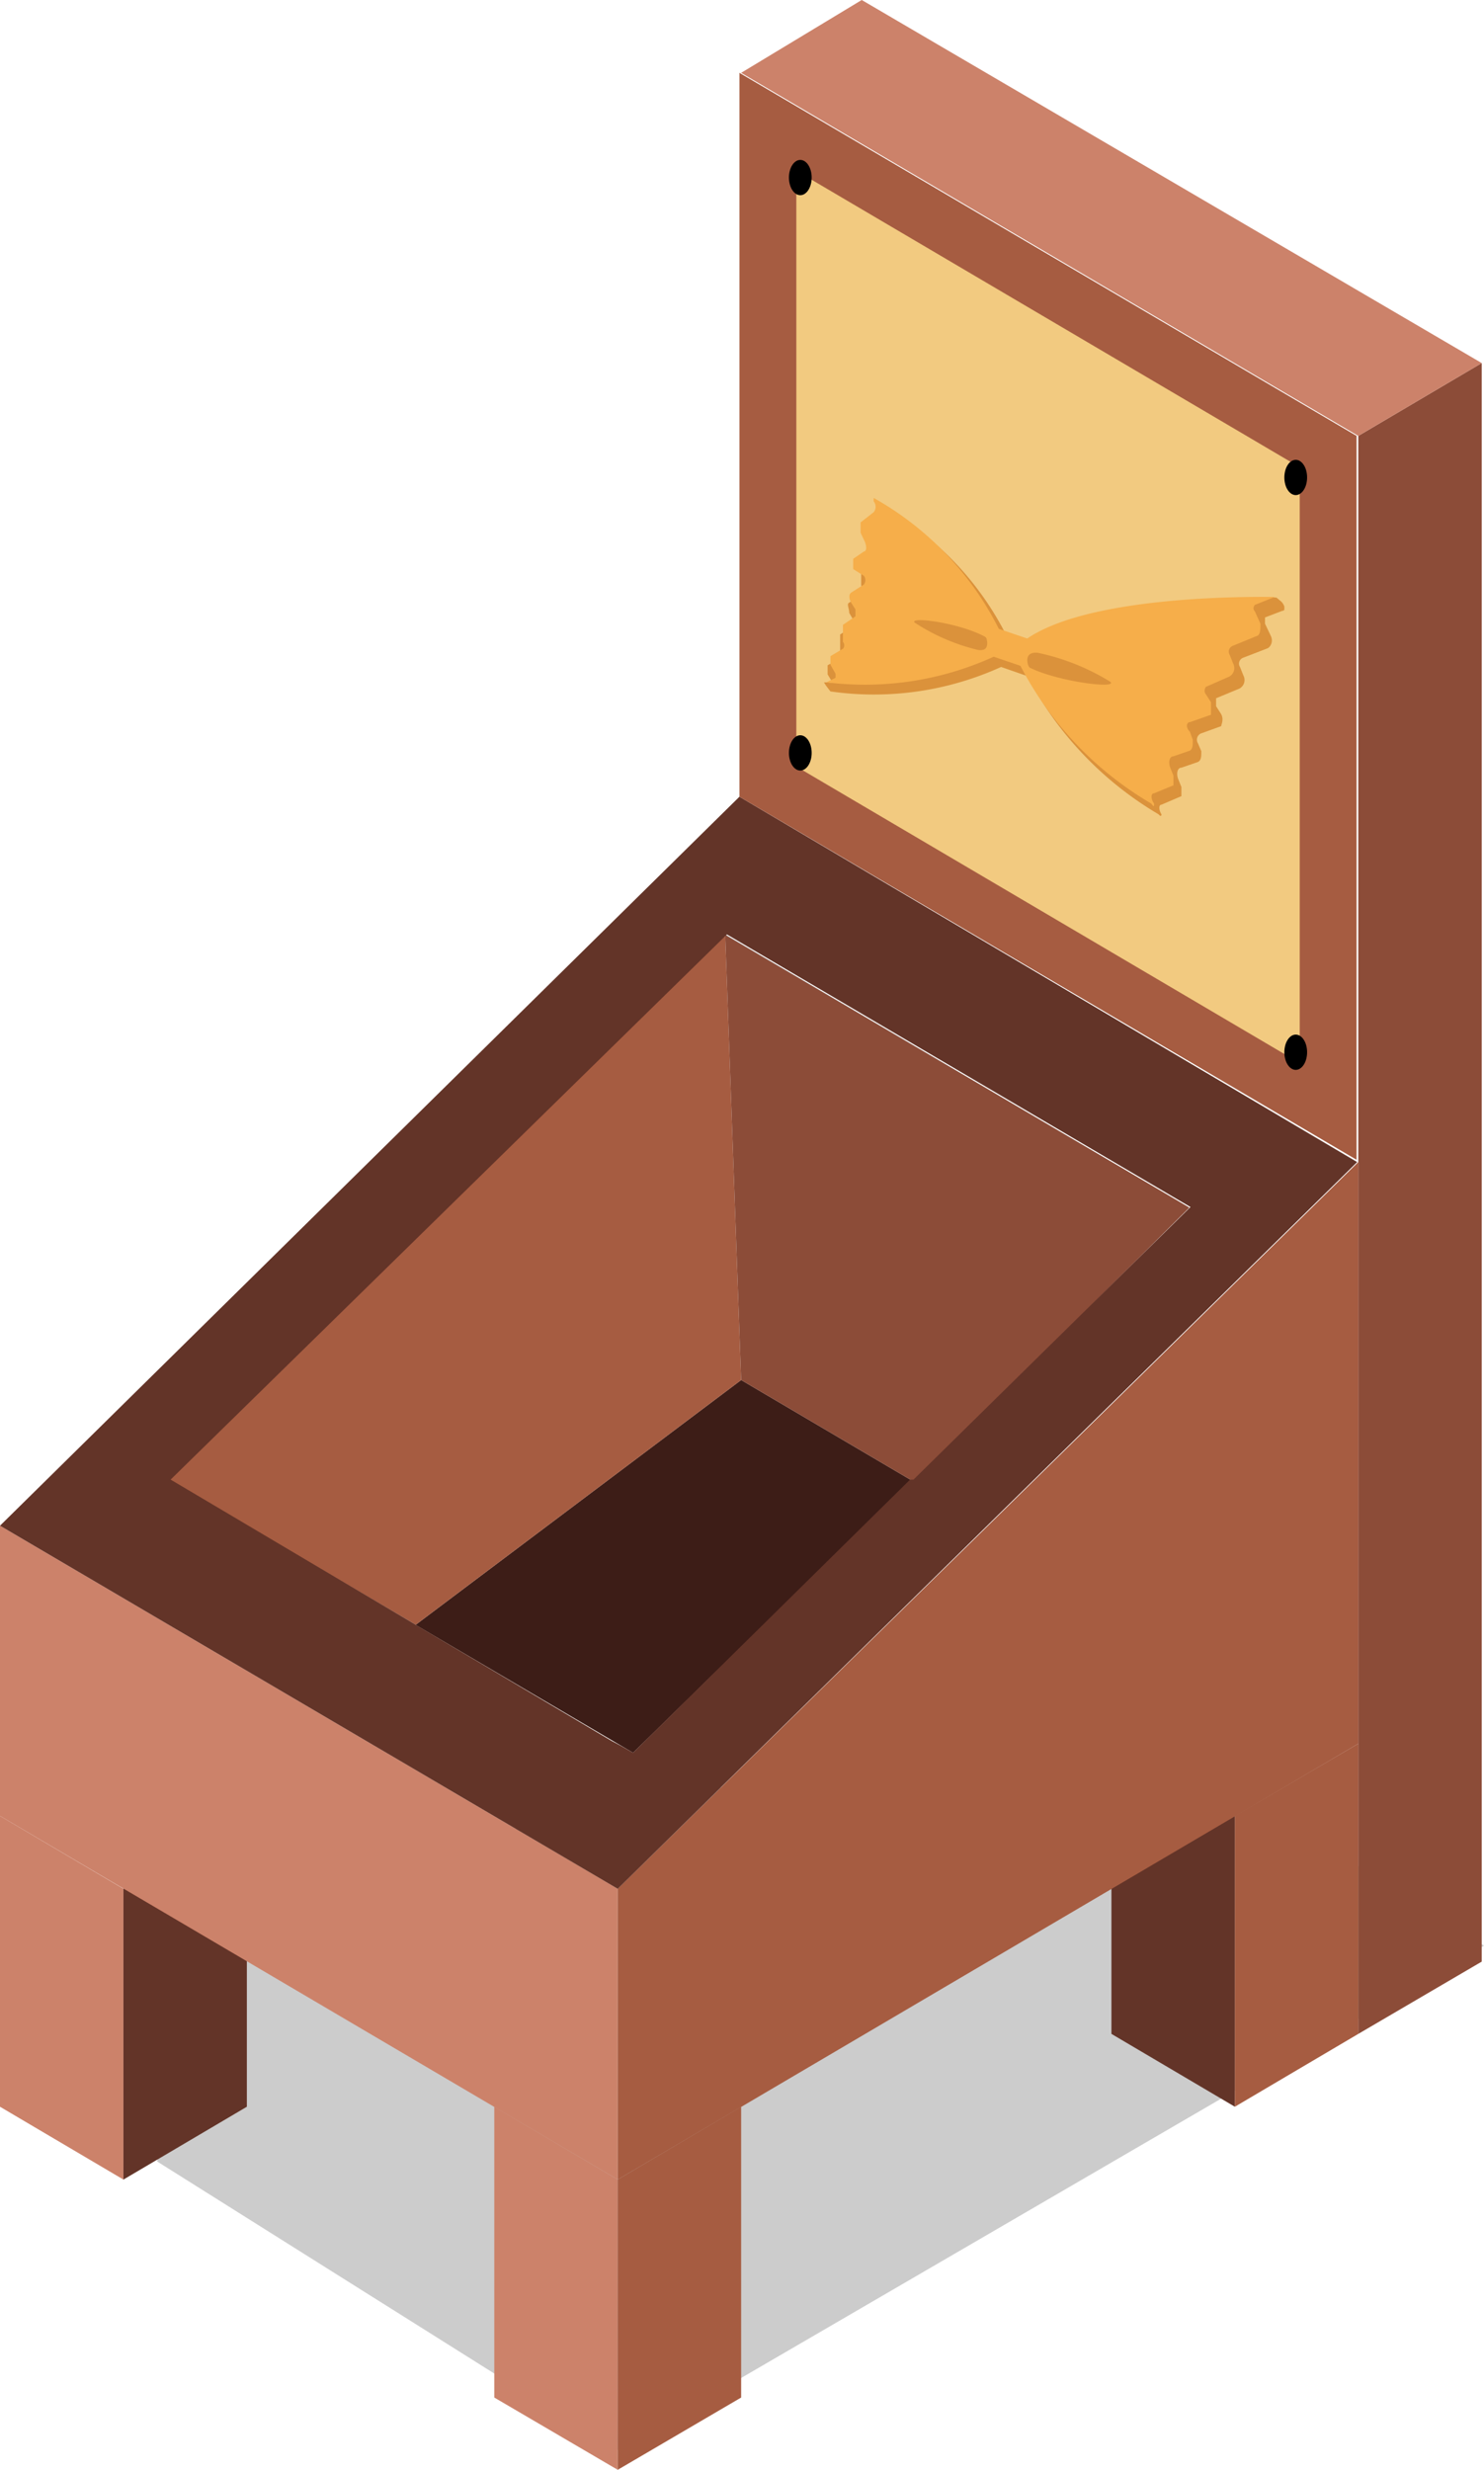 <svg xmlns="http://www.w3.org/2000/svg" viewBox="0 0 26.09 43.4"><defs><style>.cls-1{fill:#f2ca80;}.cls-2{opacity:0.2;}.cls-3{fill:#d99873;}.cls-4{fill:#cc826a;}.cls-5{fill:#633428;}.cls-6{fill:#a65c41;}.cls-7{fill:#734a26;}.cls-8{fill:#3d1d17;}.cls-9{fill:#8c4c38;}.cls-10{fill:none;}.cls-11{fill:#db923b;}.cls-12{fill:#f6ae4a;}</style></defs><g id="Layer_2" data-name="Layer 2"><g id="Layer_1-2" data-name="Layer 1"><polygon class="cls-1" points="13.95 2.85 13.62 13.44 22.88 18.88 22.9 8.11 13.95 2.85"/><g class="cls-2"><polygon points="3.33 33.28 3.24 36.55 2.76 37.98 10.84 43.06 26.09 34.19 19.52 30.04 3.33 33.28"/></g><line class="cls-3" x1="6.03" y1="30.96" x2="6" y2="28.4"/><polygon class="cls-4" points="2.17 33.19 2.17 38.3 0 37.02 0 31.91 2.17 33.19"/><polygon class="cls-5" points="2.17 33.19 2.17 38.3 4.34 37.02 4.34 31.91 2.17 33.19"/><polygon class="cls-5" points="21.71 31.91 21.71 37.02 19.54 35.74 19.54 30.64 21.71 31.91"/><polygon class="cls-6" points="21.71 31.91 21.71 37.02 23.88 35.74 23.88 30.64 21.71 31.91"/><line class="cls-7" x1="23.88" y1="20.42" x2="15.2" y2="15.32"/><polygon class="cls-8" points="20.91 21.22 12.76 16.43 2.98 26.01 12.75 16.43 20.91 21.22"/><polygon class="cls-8" points="7.31 28.55 2.98 26.01 11.13 30.8 16.02 26.01 13.03 24.25 7.31 28.55"/><polygon class="cls-6" points="13.03 24.25 12.75 16.43 2.98 26.01 7.31 28.55 13.03 24.25"/><polygon class="cls-9" points="20.91 21.22 12.75 16.43 13.03 24.25 16.02 26.01 16.06 26.04 20.91 21.22"/><polygon class="cls-4" points="10.86 38.3 10.86 43.4 8.69 42.13 8.69 37.02 10.86 38.3"/><polygon class="cls-6" points="10.86 38.3 10.86 43.4 13.03 42.13 13.03 37.02 10.86 38.3"/><polygon class="cls-6" points="17.37 26.81 10.86 33.19 10.86 38.3 23.88 30.64 23.88 20.42 17.37 26.81"/><polygon class="cls-4" points="0 31.91 0 26.81 10.86 33.19 10.86 38.3 0 31.91"/><path class="cls-10" d="M12.76,16.43,3,26l7.77,4.58a5.2,5.2,0,0,1,.12-.63c.12-.5.27-.91.33-.89a2,2,0,0,1-.1.95c-.07.26-.14.49-.2.65l.23.13L16,26l0,0,4.85-4.82Z"/><path class="cls-5" d="M13,14,0,26.81l10.86,6.38,13-12.77Zm3,12L11.13,30.8l-.23-.13-.15-.08L3,26l9.78-9.58,8.15,4.79L16.06,26Z"/><polygon class="cls-9" points="26.05 6.38 23.88 7.66 23.88 35.74 26.05 34.47 26.05 6.38"/><path class="cls-6" d="M14,3l8.85,5.21V18.68L14,13.47V3M13,1.28V14l10.85,6.38V7.66L13,1.28Z"/><polygon class="cls-4" points="26.05 6.38 15.15 0 13.03 1.28 23.88 7.66 26.05 6.38"/><ellipse cx="14.07" cy="3.12" rx="0.2" ry="0.31"/><ellipse cx="22.78" cy="8.39" rx="0.2" ry="0.31"/><ellipse cx="14.07" cy="13.23" rx="0.2" ry="0.31"/><ellipse cx="22.78" cy="18.49" rx="0.2" ry="0.31"/><path class="cls-11" d="M22.56,10.74v-.06a.28.28,0,0,0-.08-.11l-.07-.05"/><path class="cls-11" d="M22.56,10.73v-.06a.21.21,0,0,0-.08-.11l-.06-.05"/><path class="cls-11" d="M22.55,10.72v-.06a.26.26,0,0,0-.07-.11l-.07-.05"/><path class="cls-11" d="M22.54,10.71v-.06a.28.28,0,0,0-.08-.11l-.06,0"/><path class="cls-11" d="M22.54,10.7v-.06a.21.21,0,0,0-.08-.11l-.06,0"/><path class="cls-11" d="M22.53,10.69v-.06a.26.26,0,0,0-.07-.11h-.07"/><path class="cls-11" d="M14.64,12l-.09-.15c0-.07,0-.14,0-.16l.22-.12s0-.07,0-.13l0-.11c0-.08,0-.15,0-.18L15,11a.09.09,0,0,0,0-.11l-.07-.12c0-.08-.05-.16,0-.18l.21-.15s.05-.08,0-.15l0-.12c0-.08,0-.15,0-.18l.19-.13c.05,0,.05-.11,0-.2l-.06-.13c0-.08,0-.15,0-.18l.24-.21s0-.11,0-.19h0s0-.08,0-.05a5.33,5.33,0,0,1,2.2,2.3l.48.16a10.23,10.23,0,0,1,4.25-.86l.06.05a.21.21,0,0,1,.08.11v.06l-.34.13s0,.06,0,.11l.1.21c.05.1,0,.19-.05.22l-.44.17a.11.11,0,0,0-.05.16l.06.15a.17.17,0,0,1-.07.23l-.41.17s0,.08,0,.14l.09.14c.05.1,0,.18,0,.21l-.36.13a.12.12,0,0,0-.05.17l.06.14c0,.09,0,.16-.06.19l-.29.1c-.07,0-.09.1-.06.19l.06.15c0,.07,0,.14,0,.16l-.35.15c-.05,0-.05.09,0,.17h0s0,.06-.05,0a6.1,6.1,0,0,1-2.31-2.43l-.46-.16a5.4,5.4,0,0,1-3,.43s-.12-.15-.11-.16A1.3,1.3,0,0,1,14.64,12Z"/><path class="cls-12" d="M18.06,11.22c1.06-.72,3.64-.74,4.35-.73,0,0,.05,0,0,0l-.35.14s-.05.06,0,.11l.1.22c0,.09,0,.18-.05.21l-.44.18a.11.11,0,0,0-.05.16l.06.15a.17.17,0,0,1-.07.23l-.41.18s-.05.07,0,.13l.09.14c0,.1,0,.19,0,.22l-.37.13c-.06,0-.08.09,0,.17l.05.14c0,.09,0,.16-.05.19l-.29.1c-.07,0-.09.1-.06.19l.06.15c0,.08,0,.14,0,.17l-.34.14c-.06,0-.06.1,0,.18h0c0,.05,0,.07-.05,0a6,6,0,0,1-2.3-2.42l-.47-.16a5.46,5.46,0,0,1-2.94.45s0,0,0,0l.16-.08s0,0,0-.07l-.09-.16c0-.07,0-.13,0-.15l.22-.13a.09.09,0,0,0,0-.12l0-.12c0-.08,0-.15,0-.18l.22-.15s0-.07,0-.12l-.07-.11c-.05-.08-.05-.16,0-.19l.22-.14a.13.13,0,0,0,0-.15L15,10c0-.08,0-.15,0-.18l.19-.13c.05,0,.05-.11,0-.2l-.06-.13c0-.08,0-.15,0-.18L15.36,9a.15.15,0,0,0,0-.19h0c0-.05,0-.08,0-.06a5.42,5.42,0,0,1,2.2,2.3Z"/><path class="cls-11" d="M18.08,11.7s-.1-.25.16-.23a4,4,0,0,1,1.28.51c.14.13-.92,0-1.42-.25"/><path class="cls-11" d="M17.34,11.21s.09.25-.15.21a3.54,3.54,0,0,1-1.11-.48c-.1-.11.78,0,1.24.25"/></g></g></svg>